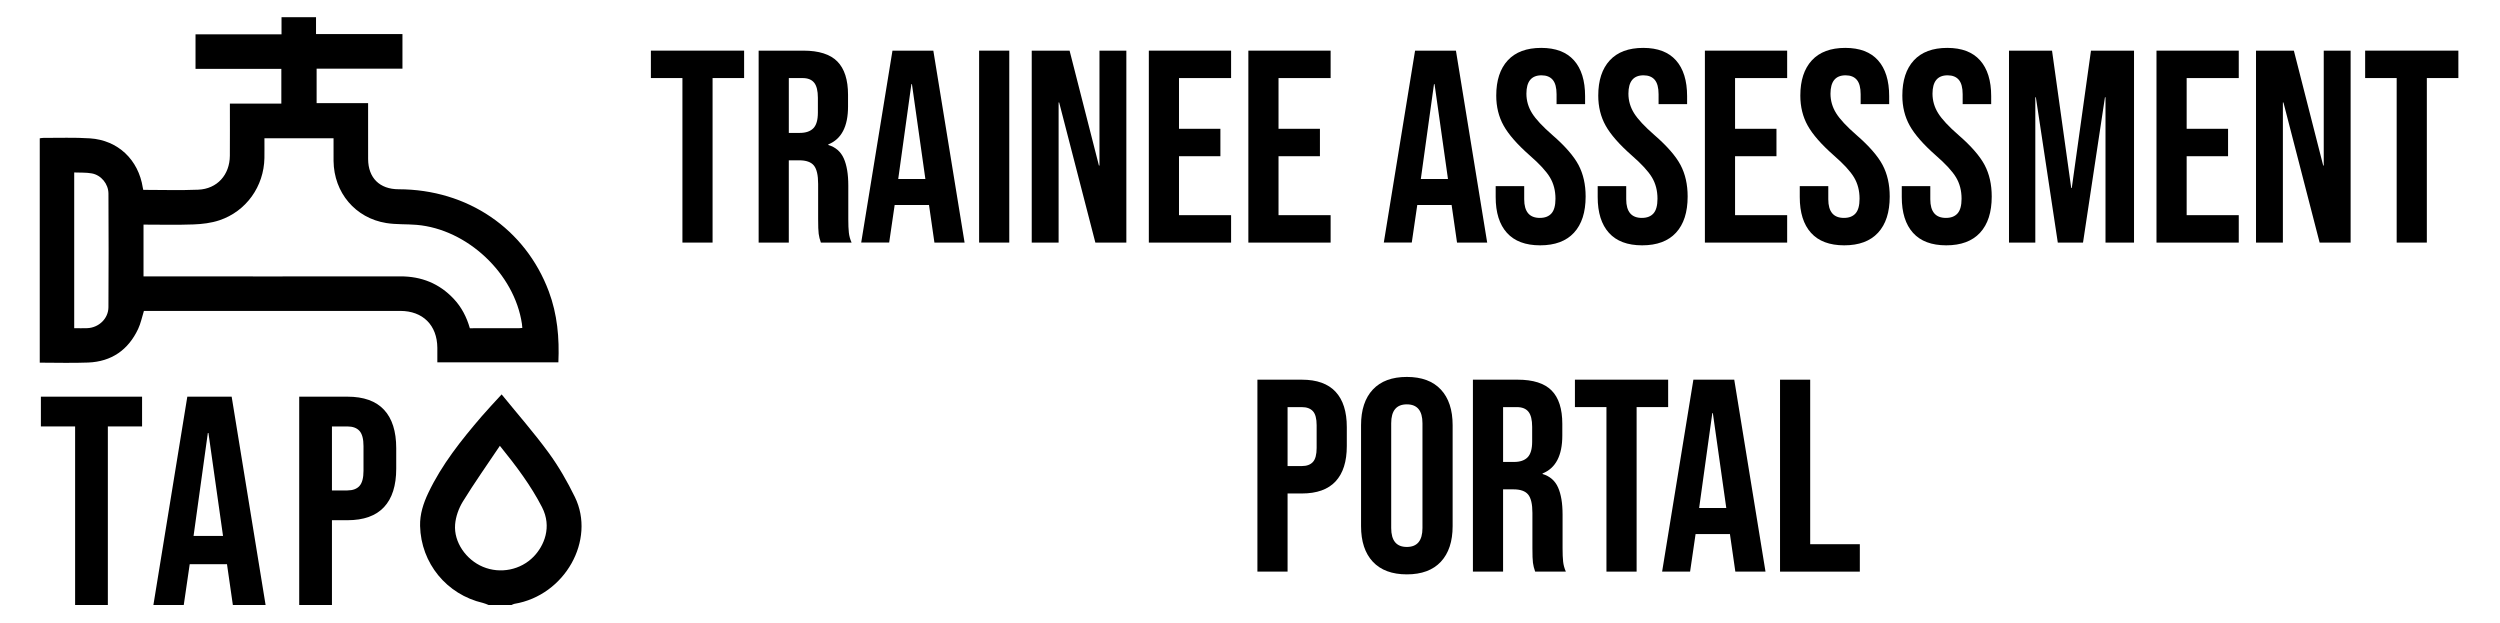 <svg width="1690" height="421" viewBox="0 0 1690 421" xmlns="http://www.w3.org/2000/svg">
<path d="M330.289 408.979C329.034 408.513 327.8 407.89 326.503 407.59C301.936 401.886 284.576 380.72 283.975 355.52C283.788 347.597 286.184 340.234 289.544 333.182C298.68 313.976 311.819 297.529 325.56 281.527C329.677 276.726 334.063 272.153 339.103 266.615C349.93 279.931 361.016 292.561 370.899 306.084C377.712 315.397 383.54 325.581 388.611 335.962C402.819 364.999 381.954 402.539 347.711 408.202C347.057 408.305 346.446 408.71 345.823 408.979C340.649 408.979 335.474 408.979 330.289 408.979ZM337.911 301.366C329.231 314.308 320.675 326.421 312.908 339.021C310.097 343.584 308.075 349.246 307.65 354.556C306.696 366.492 315.075 378.397 326.452 383.167C338.201 388.093 351.973 385.325 360.767 376.251C367.757 369.033 373.336 356.288 366.377 342.796C358.869 328.225 349.163 315.273 337.911 301.366Z" />
<path d="M96.852 128.347C109.431 128.347 121.73 128.751 133.988 128.233C146.806 127.704 155.278 118.236 155.382 105.283C155.465 93.647 155.403 82.002 155.403 70.034C167.017 70.034 178.466 70.034 190.185 70.034C190.185 62.142 190.185 54.582 190.185 46.576C170.979 46.576 151.659 46.576 132.173 46.576C132.173 38.581 132.173 31.021 132.173 23.191C151.524 23.191 170.761 23.191 190.309 23.191C190.309 19.251 190.309 15.559 190.309 11.649C198.18 11.649 205.751 11.649 213.632 11.649C213.632 15.237 213.632 18.919 213.632 23.015C233.253 23.015 252.573 23.015 272.059 23.015C272.059 30.99 272.059 38.55 272.059 46.4C252.708 46.4 233.492 46.4 214.037 46.4C214.037 54.251 214.037 61.81 214.037 69.702C225.465 69.702 236.903 69.702 248.84 69.702C248.84 73.332 248.84 76.64 248.84 79.959C248.84 89.147 248.819 98.335 248.85 107.513C248.892 120.258 256.638 127.922 269.466 127.942C316.081 128.015 355.105 154.594 370.992 197.009C376.758 212.419 378.189 228.379 377.463 244.93C350.355 244.93 323.257 244.93 295.641 244.93C295.641 241.726 295.662 238.407 295.641 235.099C295.517 219.824 285.862 210.19 270.607 210.179C213.798 210.169 156.989 210.179 100.17 210.179C99.143 210.179 98.117 210.179 97.287 210.179C95.97 214.39 95.151 218.6 93.377 222.364C86.689 236.582 75.364 244.443 59.611 245.076C48.785 245.511 37.917 245.159 26.872 245.159C26.872 194.572 26.872 144.161 26.872 93.502C27.65 93.409 28.511 93.202 29.361 93.212C39.846 93.264 50.351 92.828 60.794 93.523C79.813 94.788 93.575 107.969 96.53 126.885C96.582 127.289 96.696 127.662 96.852 128.347ZM353.093 221.691C352.989 220.664 352.938 219.762 352.813 218.87C347.783 184.959 315.884 154.926 281.662 152.002C274.838 151.421 267.89 151.856 261.16 150.778C240.149 147.407 225.735 130.193 225.486 108.83C225.423 103.707 225.475 98.594 225.475 93.451C209.66 93.451 194.323 93.451 178.757 93.451C178.757 98.065 178.819 102.452 178.746 106.839C178.404 125.962 166.457 142.876 148.288 148.922C142.761 150.768 136.684 151.493 130.825 151.711C119.615 152.136 108.383 151.836 97.017 151.836C97.017 163.658 97.017 175.107 97.017 186.856C98.614 186.856 100.014 186.856 101.414 186.856C157.829 186.856 214.234 186.908 270.648 186.825C284.877 186.804 296.927 191.616 306.675 201.966C311.974 207.587 315.459 214.307 317.616 221.887C328.785 221.887 339.757 221.887 350.739 221.877C351.506 221.877 352.263 221.763 353.093 221.691ZM50.164 221.856C53.369 221.856 56.21 221.96 59.052 221.836C66.767 221.504 73.249 215.396 73.3 207.691C73.466 182.086 73.446 156.471 73.311 130.867C73.28 124.323 68.374 118.391 62.111 117.23C58.274 116.514 54.25 116.773 50.164 116.587C50.164 151.95 50.164 186.701 50.164 221.856Z" />
<path d="M50.776 288.268H27.64V268.15H96.043V288.268H72.906V408.979H50.776V288.268Z" />
<path d="M126.625 268.15H156.606L179.545 408.979H157.414L153.391 381.01V381.415H128.243L124.219 408.979H103.696L126.625 268.15ZM150.767 362.302L140.905 292.686H140.5L130.846 362.302H150.767Z" />
<path d="M202.266 268.15H234.86C245.853 268.15 254.108 271.105 259.604 277.006C265.1 282.907 267.849 291.566 267.849 302.963V316.849C267.849 328.246 265.1 336.905 259.604 342.806C254.098 348.707 245.853 351.662 234.86 351.662H224.397V409H202.266V268.15ZM234.86 331.523C238.48 331.523 241.197 330.517 243.012 328.505C244.826 326.493 245.729 323.071 245.729 318.249V301.553C245.729 296.72 244.826 293.308 243.012 291.296C241.197 289.284 238.48 288.279 234.86 288.279H224.397V331.533H234.86V331.523Z" />
<path d="M461.32 52.765H440V34.224H503.02V52.765H481.7V163.985H461.32V52.765Z" />
<path d="M512.85 34.234H543.06C553.56 34.234 561.23 36.674 566.04 41.554C570.86 46.434 573.27 53.944 573.27 64.074V72.044C573.27 85.514 568.82 94.044 559.92 97.624V97.995C564.86 99.475 568.35 102.504 570.39 107.074C572.43 111.644 573.45 117.764 573.45 125.424V148.225C573.45 151.935 573.57 154.925 573.82 157.215C574.07 159.505 574.68 161.755 575.67 163.985H554.91C554.17 161.885 553.67 159.904 553.43 158.054C553.18 156.204 553.06 152.864 553.06 148.044V124.314C553.06 118.384 552.1 114.244 550.19 111.894C548.27 109.544 544.97 108.374 540.27 108.374H533.23V163.985H512.84V34.234H512.85ZM540.65 89.844C544.73 89.844 547.79 88.794 549.83 86.695C551.87 84.594 552.89 81.074 552.89 76.124V66.114C552.89 61.424 552.06 58.025 550.39 55.925C548.72 53.825 546.1 52.775 542.51 52.775H533.24V89.844H540.65Z" />
<path d="M603.31 34.234H630.93L652.06 163.985H631.67L627.96 138.215V138.584H604.79L601.08 163.975H582.17L603.31 34.234ZM625.55 120.985L616.47 56.854H616.1L607.2 120.985H625.55Z" />
<path d="M661.88 34.234H682.27V163.985H661.88V34.234Z" />
<path d="M697.46 34.234H723.04L742.87 111.904H743.24V34.234H761.41V163.985H740.46L715.99 69.265H715.62V163.985H697.45V34.234H697.46Z" />
<path d="M776.61 34.234H832.22V52.775H797V87.064H824.99V105.604H797V145.454H832.22V163.995H776.61V34.234Z" />
<path d="M843.89 34.234H899.5V52.775H864.28V87.064H892.27V105.604H864.28V145.454H899.5V163.995H843.89V34.234Z" />
<path d="M956.59 34.234H984.21L1005.34 163.985H984.95L981.24 138.215V138.584H958.07L954.36 163.975H935.45L956.59 34.234ZM978.83 120.985L969.75 56.854H969.38L960.48 120.985H978.83Z" />
<path d="M1018.68 157.404C1013.61 151.784 1011.08 143.715 1011.08 133.215V125.804H1030.36V134.704C1030.36 143.104 1033.88 147.304 1040.93 147.304C1044.39 147.304 1047.01 146.285 1048.81 144.245C1050.6 142.205 1051.5 138.904 1051.5 134.324C1051.5 128.884 1050.26 124.104 1047.79 119.954C1045.32 115.814 1040.75 110.844 1034.07 105.034C1025.66 97.624 1019.8 90.915 1016.46 84.924C1013.12 78.934 1011.46 72.164 1011.46 64.624C1011.46 54.364 1014.06 46.434 1019.25 40.804C1024.44 35.184 1031.98 32.374 1041.86 32.374C1051.62 32.374 1059.01 35.184 1064.01 40.804C1069.01 46.424 1071.52 54.495 1071.52 64.995V70.374H1052.24V63.705C1052.24 59.255 1051.37 56.014 1049.65 53.974C1047.92 51.934 1045.39 50.914 1042.05 50.914C1035.25 50.914 1031.85 55.054 1031.85 63.334C1031.85 68.034 1033.12 72.415 1035.65 76.495C1038.18 80.575 1042.79 85.514 1049.46 91.324C1057.99 98.734 1063.85 105.475 1067.07 111.525C1070.28 117.585 1071.89 124.684 1071.89 132.844C1071.89 143.474 1069.26 151.624 1064.01 157.314C1058.76 163.004 1051.13 165.844 1041.12 165.844C1031.22 165.834 1023.75 163.024 1018.68 157.404Z" />
<path d="M1087.64 157.404C1082.57 151.784 1080.04 143.715 1080.04 133.215V125.804H1099.32V134.704C1099.32 143.104 1102.84 147.304 1109.89 147.304C1113.35 147.304 1115.97 146.285 1117.77 144.245C1119.56 142.205 1120.46 138.904 1120.46 134.324C1120.46 128.884 1119.22 124.104 1116.75 119.954C1114.28 115.814 1109.71 110.844 1103.03 105.034C1094.62 97.624 1088.76 90.915 1085.42 84.924C1082.08 78.934 1080.42 72.164 1080.42 64.624C1080.42 54.364 1083.02 46.434 1088.21 40.804C1093.4 35.184 1100.94 32.374 1110.82 32.374C1120.58 32.374 1127.97 35.184 1132.97 40.804C1137.97 46.424 1140.48 54.495 1140.48 64.995V70.374H1121.2V63.705C1121.2 59.255 1120.33 56.014 1118.61 53.974C1116.88 51.934 1114.35 50.914 1111.01 50.914C1104.21 50.914 1100.81 55.054 1100.81 63.334C1100.81 68.034 1102.08 72.415 1104.61 76.495C1107.14 80.575 1111.75 85.514 1118.42 91.324C1126.95 98.734 1132.81 105.475 1136.03 111.525C1139.24 117.585 1140.85 124.684 1140.85 132.844C1140.85 143.474 1138.22 151.624 1132.97 157.314C1127.72 163.004 1120.09 165.844 1110.08 165.844C1100.18 165.834 1092.7 163.024 1087.64 157.404Z" />
<path d="M1152.51 34.234H1208.12V52.775H1172.9V87.064H1200.89V105.604H1172.9V145.454H1208.12V163.995H1152.51V34.234Z" />
<path d="M1224.24 157.404C1219.17 151.784 1216.64 143.715 1216.64 133.215V125.804H1235.92V134.704C1235.92 143.104 1239.44 147.304 1246.49 147.304C1249.95 147.304 1252.57 146.285 1254.37 144.245C1256.16 142.205 1257.06 138.904 1257.06 134.324C1257.06 128.884 1255.82 124.104 1253.35 119.954C1250.88 115.814 1246.31 110.844 1239.63 105.034C1231.22 97.624 1225.36 90.915 1222.02 84.924C1218.68 78.934 1217.02 72.164 1217.02 64.624C1217.02 54.364 1219.62 46.434 1224.81 40.804C1230 35.184 1237.54 32.374 1247.42 32.374C1257.18 32.374 1264.57 35.184 1269.57 40.804C1274.57 46.424 1277.08 54.495 1277.08 64.995V70.374H1257.8V63.705C1257.8 59.255 1256.93 56.014 1255.21 53.974C1253.48 51.934 1250.95 50.914 1247.61 50.914C1240.81 50.914 1237.41 55.054 1237.41 63.334C1237.41 68.034 1238.68 72.415 1241.21 76.495C1243.74 80.575 1248.35 85.514 1255.02 91.324C1263.55 98.734 1269.41 105.475 1272.63 111.525C1275.84 117.585 1277.45 124.684 1277.45 132.844C1277.45 143.474 1274.82 151.624 1269.57 157.314C1264.32 163.004 1256.69 165.844 1246.68 165.844C1236.78 165.834 1229.31 163.024 1224.24 157.404Z" />
<path d="M1293.2 157.404C1288.13 151.784 1285.6 143.715 1285.6 133.215V125.804H1304.88V134.704C1304.88 143.104 1308.4 147.304 1315.45 147.304C1318.91 147.304 1321.53 146.285 1323.33 144.245C1325.12 142.205 1326.02 138.904 1326.02 134.324C1326.02 128.884 1324.78 124.104 1322.31 119.954C1319.84 115.814 1315.27 110.844 1308.59 105.034C1300.18 97.624 1294.32 90.915 1290.98 84.924C1287.64 78.934 1285.98 72.164 1285.98 64.624C1285.98 54.364 1288.58 46.434 1293.77 40.804C1298.96 35.184 1306.5 32.374 1316.38 32.374C1326.14 32.374 1333.53 35.184 1338.53 40.804C1343.53 46.424 1346.04 54.495 1346.04 64.995V70.374H1326.76V63.705C1326.76 59.255 1325.89 56.014 1324.17 53.974C1322.44 51.934 1319.91 50.914 1316.57 50.914C1309.77 50.914 1306.37 55.054 1306.37 63.334C1306.37 68.034 1307.64 72.415 1310.17 76.495C1312.7 80.575 1317.31 85.514 1323.98 91.324C1332.51 98.734 1338.37 105.475 1341.59 111.525C1344.8 117.585 1346.41 124.684 1346.41 132.844C1346.41 143.474 1343.78 151.624 1338.53 157.314C1333.28 163.004 1325.65 165.844 1315.64 165.844C1305.74 165.834 1298.26 163.024 1293.2 157.404Z" />
<path d="M1358.07 34.234H1387.17L1400.15 127.094H1400.52L1413.5 34.234H1442.6V163.985H1423.32V65.745H1422.95L1408.12 163.985H1391.07L1376.24 65.745H1375.87V163.985H1358.08V34.234H1358.07Z" />
<path d="M1457.79 34.234H1513.4V52.775H1478.18V87.064H1506.17V105.604H1478.18V145.454H1513.4V163.995H1457.79V34.234Z" />
<path d="M1525.07 34.234H1550.65L1570.48 111.904H1570.85V34.234H1589.02V163.985H1568.07L1543.6 69.265H1543.23V163.985H1525.06V34.234H1525.07Z" />
<path d="M1620.16 52.765H1598.84V34.224H1661.86V52.765H1640.54V163.985H1620.15V52.765H1620.16Z" />
<path d="M850.01 256.664H880.04C890.17 256.664 897.77 259.384 902.84 264.824C907.91 270.264 910.44 278.234 910.44 288.734V301.525C910.44 312.025 907.9 319.994 902.84 325.434C897.77 330.874 890.17 333.594 880.04 333.594H870.4V386.424H850.01V256.664ZM880.04 315.054C883.38 315.054 885.88 314.125 887.55 312.275C889.22 310.425 890.05 307.274 890.05 302.824V287.444C890.05 282.994 889.22 279.845 887.55 277.995C885.88 276.145 883.38 275.214 880.04 275.214H870.4V315.064H880.04V315.054Z" />
<path d="M928.04 379.745C922.73 374.065 920.07 366.024 920.07 355.644V287.434C920.07 277.054 922.73 269.024 928.04 263.334C933.35 257.654 941.02 254.804 951.03 254.804C961.04 254.804 968.7 257.644 974.01 263.334C979.32 269.014 981.98 277.054 981.98 287.434V355.644C981.98 366.024 979.32 374.055 974.01 379.745C968.7 385.435 961.03 388.275 951.03 388.275C941.02 388.265 933.36 385.424 928.04 379.745ZM961.59 356.944V286.134C961.59 277.604 958.07 273.344 951.02 273.344C943.98 273.344 940.45 277.604 940.45 286.134V356.944C940.45 365.474 943.97 369.734 951.02 369.734C958.07 369.734 961.59 365.474 961.59 356.944Z" />
<path d="M995.7 256.664H1025.91C1036.41 256.664 1044.08 259.104 1048.89 263.984C1053.71 268.864 1056.12 276.375 1056.12 286.505V294.474C1056.12 307.944 1051.67 316.474 1042.77 320.054V320.424C1047.71 321.904 1051.2 324.935 1053.24 329.505C1055.28 334.075 1056.3 340.194 1056.3 347.854V370.654C1056.3 374.364 1056.42 377.364 1056.67 379.644C1056.92 381.934 1057.53 384.184 1058.52 386.414H1037.76C1037.02 384.314 1036.52 382.334 1036.28 380.484C1036.03 378.634 1035.91 375.294 1035.91 370.474V346.745C1035.91 340.815 1034.95 336.674 1033.04 334.324C1031.12 331.974 1027.82 330.804 1023.12 330.804H1016.08V386.414H995.69V256.664H995.7ZM1023.5 312.275C1027.58 312.275 1030.64 311.224 1032.68 309.124C1034.72 307.024 1035.74 303.504 1035.74 298.554V288.544C1035.74 283.854 1034.91 280.454 1033.24 278.354C1031.57 276.254 1028.95 275.204 1025.36 275.204H1016.09V312.275H1023.5Z" />
<path d="M1085.97 275.194H1064.65V256.654H1127.67V275.194H1106.35V386.414H1085.96V275.194H1085.97Z" />
<path d="M1144.73 256.664H1172.35L1193.48 386.414H1173.09L1169.38 360.654V361.025H1146.21L1142.5 386.414H1123.59L1144.73 256.664ZM1166.97 343.414L1157.89 279.284H1157.52L1148.62 343.414H1166.97Z" />
<path d="M1203.3 256.664H1223.69V367.884H1257.24V386.424H1203.3V256.664Z" />
</svg>
